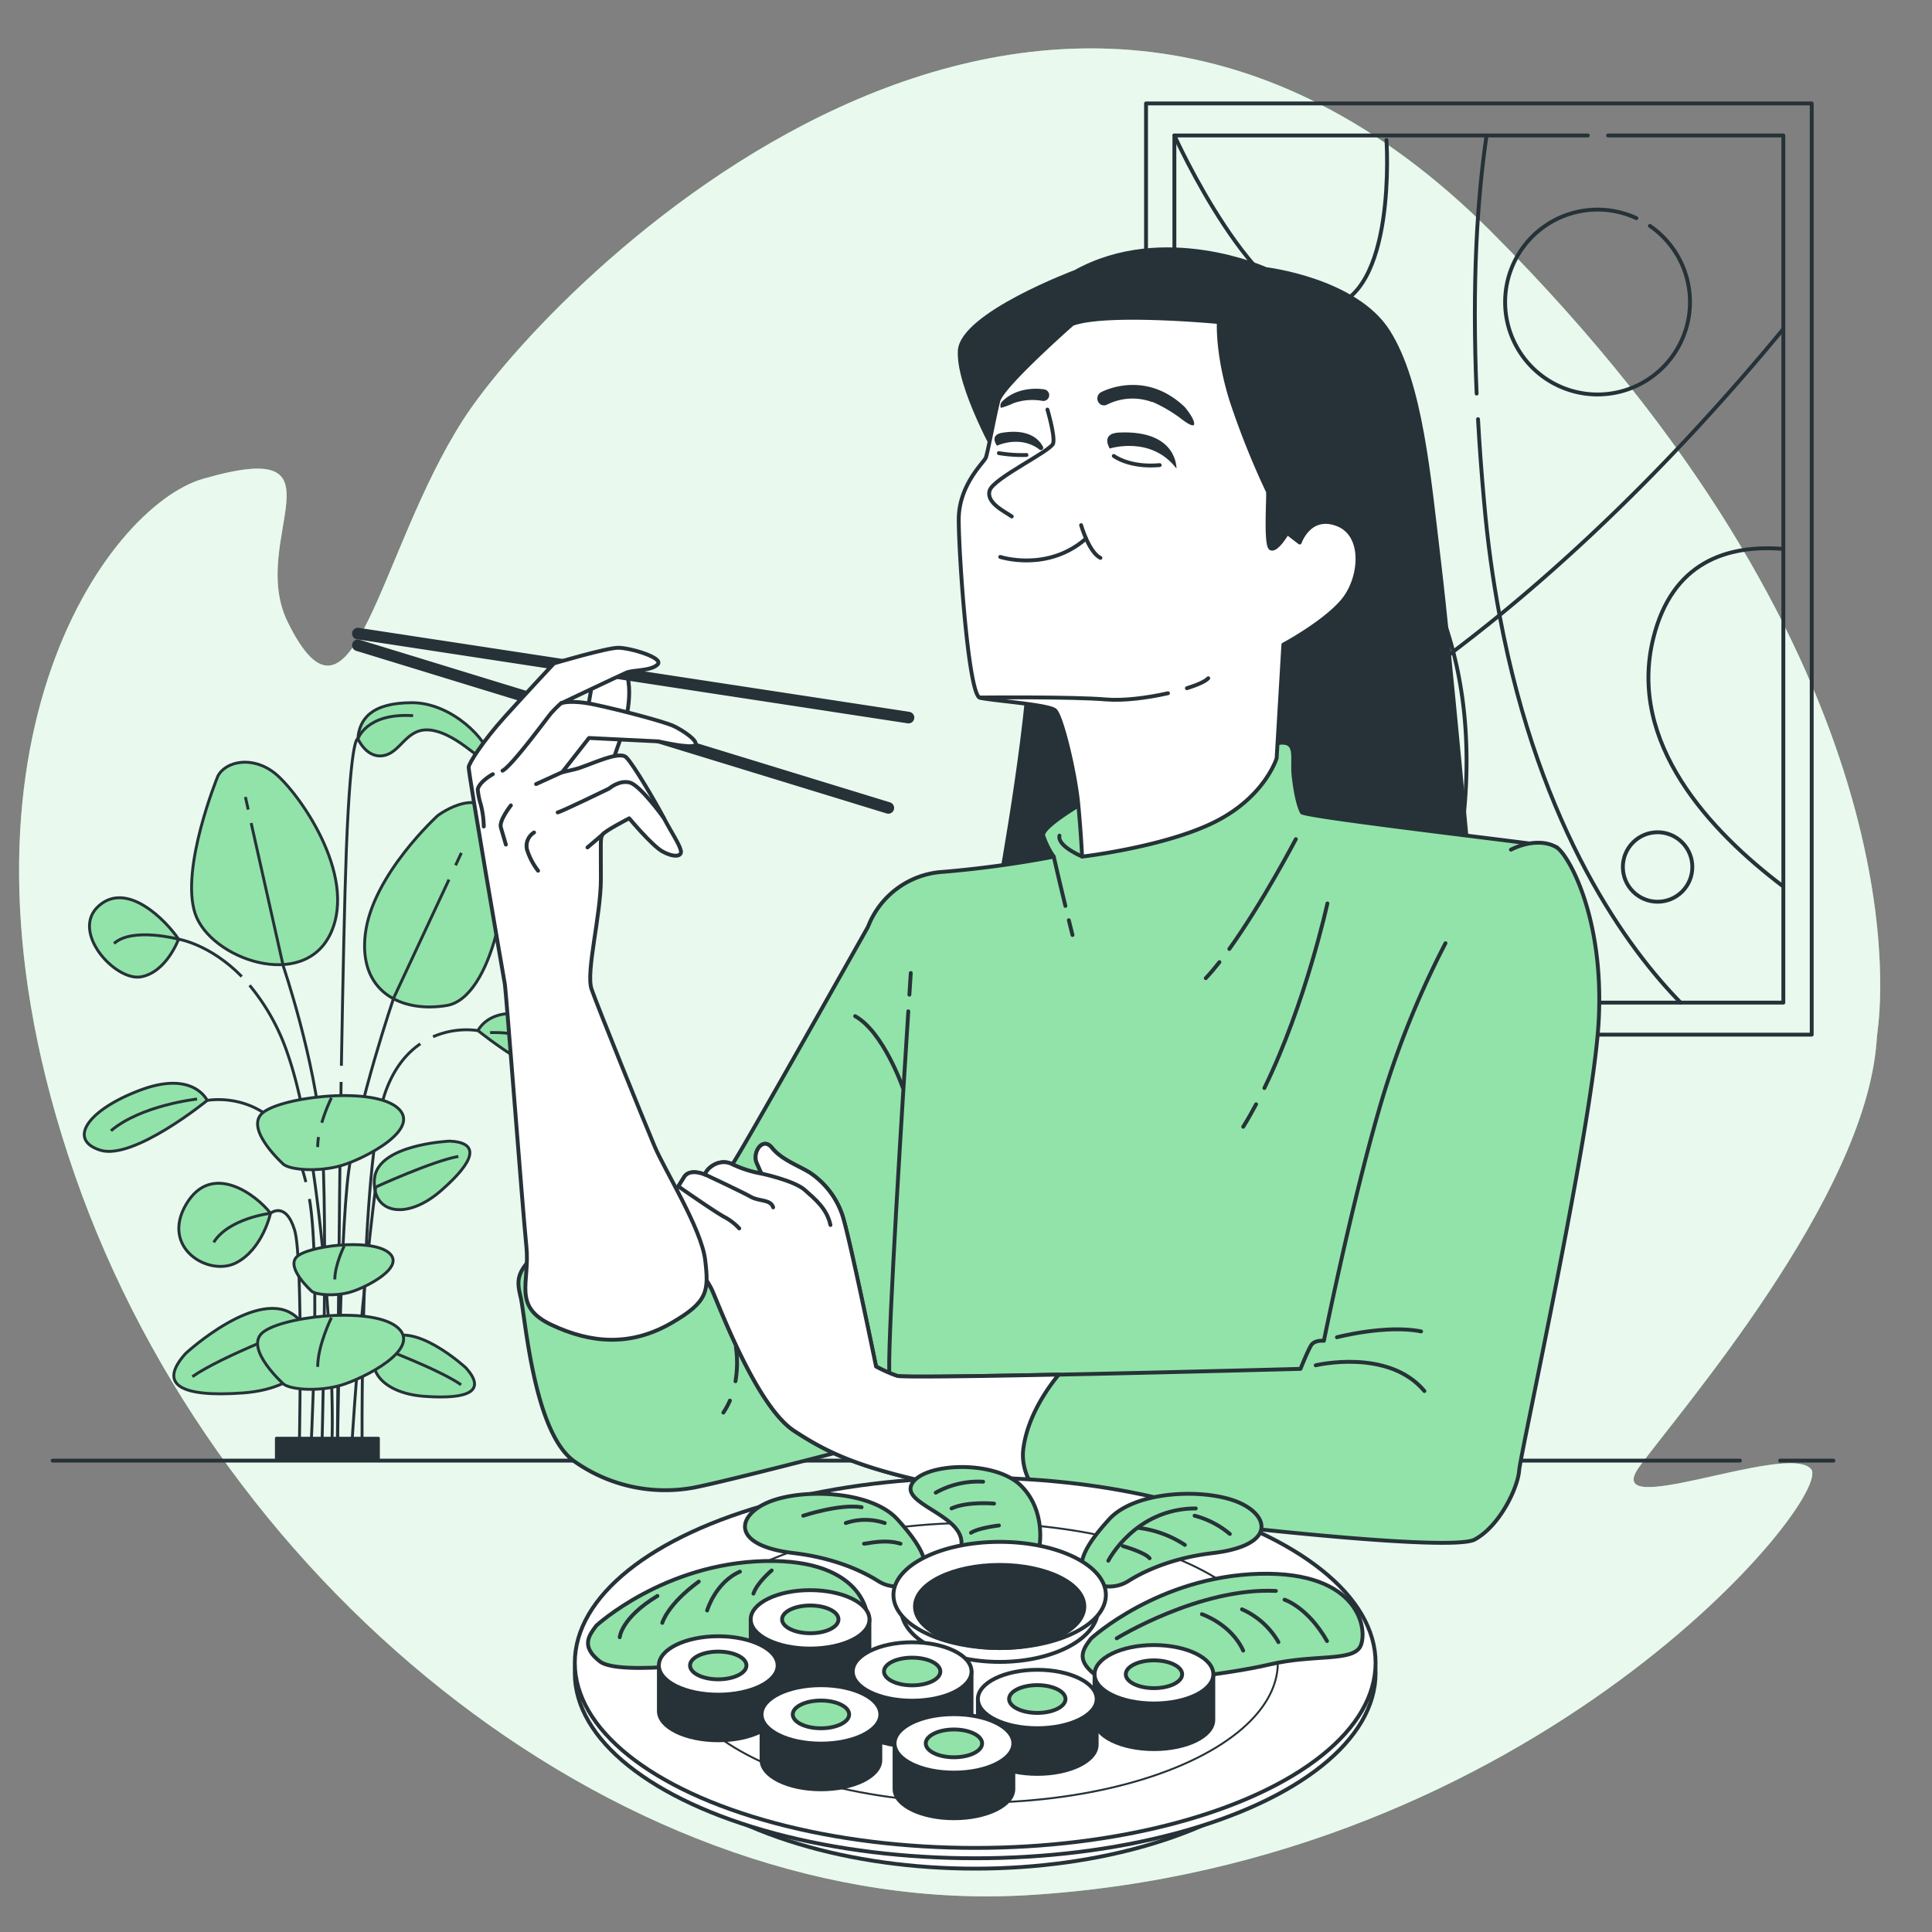 <svg xmlns="http://www.w3.org/2000/svg" viewBox="0 0 500 500"><rect x="0" y="0" width="500" height="500" fill="#808080" stroke="none"/><g id="background-simple"><path d="M485.64,269.71c.09-1.07.17-2.15.31-3.22,1.5-11.49,8.48-97.86-100-206.5C269.31-56.77,141.86,74.37,119.85,108.65s-28.43,86.92-45.42,52.28c-10.5-21.41,16.88-48.23-21.91-37-24.88,7.19-71.1,70.78-33.21,180s144.3,192.62,246.57,186.54c131.52-7.82,209-103.2,202.81-110.29s-55.13,14.06-44.37-.67C434.91,365,482.55,310.25,485.64,269.71Z" style="fill:#92E3A9"></path><path d="M485.64,269.71c.09-1.07.17-2.15.31-3.22,1.5-11.49,8.48-97.86-100-206.5C269.31-56.77,141.86,74.37,119.85,108.65s-28.43,86.92-45.42,52.28c-10.5-21.41,16.88-48.23-21.91-37-24.88,7.19-71.1,70.78-33.21,180s144.3,192.62,246.57,186.54c131.52-7.82,209-103.2,202.81-110.29s-55.13,14.06-44.37-.67C434.91,365,482.55,310.25,485.64,269.71Z" style="fill:#fff;opacity:0.8"></path></g><g id="Plant"><path d="M46.21,243.06s-3.12,8.58-9.75,9.75-18.34-11.7-10.93-18.34S43.09,238.38,46.21,243.06Z" style="fill:#92E3A9;stroke:#263238;stroke-linecap:round;stroke-linejoin:round;stroke-width:0.75px"></path><path d="M56.35,200.93s-9.75,23.79-5.85,35.5,28.08,20.28,35.1,5.07S77,204.83,71.17,200.15,58.3,197,56.35,200.93Z" style="fill:#92E3A9;stroke:#263238;stroke-linecap:round;stroke-linejoin:round;stroke-width:0.75px"></path><path d="M113.29,211.07S96.52,226.28,94.57,241.5s9.36,20.67,21.06,18.72,17.55-31.6,14-45.25S113.29,211.07,113.29,211.07Z" style="fill:#92E3A9;stroke:#263238;stroke-linecap:round;stroke-linejoin:round;stroke-width:0.75px"></path><path d="M116.41,295.32s-18.72.78-19.5,9.75,8.19,10.92,17.16,3.12S124.21,295.71,116.41,295.32Z" style="fill:#92E3A9;stroke:#263238;stroke-linecap:round;stroke-linejoin:round;stroke-width:0.75px"></path><path d="M97.22,307.21s14.75-6.75,21.4-7.93" style="fill:none;stroke:#263238;stroke-miterlimit:10;stroke-width:0.75px"></path><path d="M120.58,354s-13.75-12.73-20.66-7-2,13.51,9.89,14.37S125.81,359.82,120.58,354Z" style="fill:#92E3A9;stroke:#263238;stroke-linecap:round;stroke-linejoin:round;stroke-width:0.75px"></path><path d="M98.62,348.79s15.19,5.7,20.71,9.59" style="fill:none;stroke:#263238;stroke-miterlimit:10;stroke-width:0.75px"></path><path d="M48.05,350.27s19-17.55,28.48-9.59,2.72,18.62-13.63,19.81S40.85,358.27,48.05,350.27Z" style="fill:#92E3A9;stroke:#263238;stroke-linecap:round;stroke-linejoin:round;stroke-width:0.75px"></path><path d="M78.32,343.06s-20.94,7.86-28.54,13.22" style="fill:none;stroke:#263238;stroke-miterlimit:10;stroke-width:0.75px"></path><path d="M70,314s-2,9.36-9,12.87S41.53,323,48.16,311.7,66.49,309.36,70,314Z" style="fill:#92E3A9;stroke:#263238;stroke-linecap:round;stroke-linejoin:round;stroke-width:0.75px"></path><path d="M53.62,284.79s-3.51-7.8-17.16-2.73-19.12,12.87-10.54,15.6S53.62,284.79,53.62,284.79Z" style="fill:#92E3A9;stroke:#263238;stroke-linecap:round;stroke-linejoin:round;stroke-width:0.75px"></path><path d="M51,284.43S36.54,286,28.72,292.64" style="fill:none;stroke:#263238;stroke-miterlimit:10;stroke-width:0.75px"></path><path d="M92.62,191.18s2.34,5.46,7,4.29,5.85-8.19,13.26-6.24,13.65,10.53,13.65,6.63-9.36-14-19.89-14S93,186.11,92.62,191.18Z" style="fill:#92E3A9;stroke:#263238;stroke-linecap:round;stroke-linejoin:round;stroke-width:0.75px"></path><path d="M53.62,284.79s16.79-3.23,23.78,15.42a51.91,51.91,0,0,1,1.76,5.71" style="fill:none;stroke:#263238;stroke-miterlimit:10;stroke-width:0.75px"></path><path d="M123.71,266.72s3.51-7.8,17.16-2.73,19.11,12.87,10.53,15.6S123.71,266.72,123.71,266.72Z" style="fill:#92E3A9;stroke:#263238;stroke-linecap:round;stroke-linejoin:round;stroke-width:0.75px"></path><path d="M126.83,267.24s14.07-.79,20.71,7.42" style="fill:none;stroke:#263238;stroke-miterlimit:10;stroke-width:0.75px"></path><path d="M123.71,266.72a21.6,21.6,0,0,0-11.63,1.59" style="fill:none;stroke:#263238;stroke-miterlimit:10;stroke-width:0.75px"></path><path d="M62.57,252.73c-8.23-8.41-16.36-9.67-16.36-9.67s-12-3.18-16.7,1.12" style="fill:none;stroke:#263238;stroke-miterlimit:10;stroke-width:0.75px"></path><line x1="64.24" y1="209.52" x2="63.51" y2="206.26" style="fill:none;stroke:#263238;stroke-miterlimit:10;stroke-width:0.75px"></line><path d="M83.23,378s1.75-63.25,0-83.64-9.91-44.3-9.91-44.3L65,213" style="fill:none;stroke:#263238;stroke-miterlimit:10;stroke-width:0.75px"></path><line x1="117.9" y1="223.95" x2="119.4" y2="220.73" style="fill:none;stroke:#263238;stroke-miterlimit:10;stroke-width:0.75px"></line><path d="M87.31,378s.58-57.35,2.92-74.83,11.65-44.88,11.65-44.88l14.31-30.65" style="fill:none;stroke:#263238;stroke-miterlimit:10;stroke-width:0.75px"></path><path d="M97.22,307.21s-4.08,31.21-6.41,70.84" style="fill:none;stroke:#263238;stroke-miterlimit:10;stroke-width:0.75px"></path><path d="M77.4,378s1.17-52.1-1.16-59.68S70,314,70,314s-10.79,1.27-14.7,7.52" style="fill:none;stroke:#263238;stroke-miterlimit:10;stroke-width:0.75px"></path><path d="M80.08,310.29c3,17.08.24,67.73.24,67.73" style="fill:none;stroke:#263238;stroke-miterlimit:10;stroke-width:0.75px"></path><path d="M108.78,270.14c-3.38,2.31-6.62,6-8.86,12-7,18.65-6.2,95.9-6.2,95.9" style="fill:none;stroke:#263238;stroke-miterlimit:10;stroke-width:0.75px"></path><path d="M64.6,255a55.37,55.37,0,0,1,9.89,17.87C83.82,299.63,87.31,365.14,85.56,378" style="fill:none;stroke:#263238;stroke-miterlimit:10;stroke-width:0.75px"></path><path d="M88.28,280c-.57,33.84-1,97.92-1,97.92" style="fill:none;stroke:#263238;stroke-miterlimit:10;stroke-width:0.75px"></path><path d="M88.35,275.83c.39-22.37.84-44.27,1.29-56,1.17-30.31,3-28.61,3-28.61s2.16-6.8,14.27-6" style="fill:none;stroke:#263238;stroke-miterlimit:10;stroke-width:0.75px"></path><path d="M73.43,301.38s-9.75-8.69-5.85-13,28.08-7.41,35.1-1.85S94.1,300,88.25,301.67,75.38,302.81,73.43,301.38Z" style="fill:#92E3A9;stroke:#263238;stroke-linecap:round;stroke-linejoin:round;stroke-width:0.75px"></path><path d="M82.43,294.26a18,18,0,0,0-.21,2.6" style="fill:none;stroke:#263238;stroke-miterlimit:10;stroke-width:0.75px"></path><path d="M85.78,284.11a44,44,0,0,0-2.5,6.46" style="fill:none;stroke:#263238;stroke-miterlimit:10;stroke-width:0.75px"></path><path d="M73.43,358.23s-9.75-8.69-5.85-13,28.08-7.41,35.1-1.85-8.58,13.4-14.43,15.11S75.38,359.66,73.43,358.23Z" style="fill:#92E3A9;stroke:#263238;stroke-linecap:round;stroke-linejoin:round;stroke-width:0.75px"></path><path d="M85.78,341s-3.56,7.14-3.56,12.75" style="fill:none;stroke:#263238;stroke-miterlimit:10;stroke-width:0.75px"></path><path d="M80.69,334.19s-6.62-5.9-4-8.81,19.07-5,23.84-1.26-5.83,9.1-9.8,10.26S82,335.16,80.69,334.19Z" style="fill:#92E3A9;stroke:#263238;stroke-linecap:round;stroke-linejoin:round;stroke-width:0.75px"></path><path d="M89.08,322.46s-2.43,4.85-2.43,8.66" style="fill:none;stroke:#263238;stroke-miterlimit:10;stroke-width:0.75px"></path><rect x="71.53" y="372.21" width="26.4" height="5.7" style="fill:#263238;stroke:#263238;stroke-linecap:round;stroke-linejoin:round;stroke-width:0.75px"></rect></g><g id="Picture"><rect x="296.59" y="26.77" width="172.28" height="240.99" transform="translate(765.46 294.53) rotate(180)" style="fill:none;stroke:#263238;stroke-linecap:round;stroke-linejoin:round"></rect><polyline points="416.17 35.06 461.53 35.06 461.53 259.48 331.03 259.48" style="fill:none;stroke:#263238;stroke-linecap:round;stroke-linejoin:round"></polyline><polyline points="326.83 259.48 303.93 259.48 303.93 35.06 410.92 35.06" style="fill:none;stroke:#263238;stroke-linecap:round;stroke-linejoin:round"></polyline><path d="M303.93,35.06s21.34,47.32,39.51,44.52,15.38-43.34,15.38-43.34" style="fill:none;stroke:#263238;stroke-linecap:round;stroke-linejoin:round"></path><path d="M382.15,101.86c-1.25-29,.2-50.78,2.57-66.8" style="fill:none;stroke:#263238;stroke-linecap:round;stroke-linejoin:round"></path><path d="M434.93,259.47c-13.12-13.4-36.31-44-46.85-100.26-1.71-9.12-3.09-18.89-4-29.38-.68-7.5-1.2-14.6-1.57-21.35" style="fill:none;stroke:#263238;stroke-linecap:round;stroke-linejoin:round"></path><path d="M375.09,232.71c4.3-17.91,6.94-41.16,1-64.06a92.57,92.57,0,0,0-19.38-37.38c-19-22.21-37.51-17.82-52.8-4.78" style="fill:none;stroke:#263238;stroke-linecap:round;stroke-linejoin:round"></path><path d="M366.4,259.47A178.72,178.72,0,0,0,373.74,238" style="fill:none;stroke:#263238;stroke-linecap:round;stroke-linejoin:round"></path><path d="M327.25,199.77q-11.42,5.91-23.32,10.75" style="fill:none;stroke:#263238;stroke-linecap:round;stroke-linejoin:round"></path><path d="M461.52,85.14c-20.21,24.48-45,50.81-73.44,74.07q-5.9,4.81-12,9.44a348.32,348.32,0,0,1-43.88,28.49" style="fill:none;stroke:#263238;stroke-linecap:round;stroke-linejoin:round"></path><path d="M461.52,229.43c-18.8-14.2-40.44-37.14-33.62-64.37,4.88-19.57,19-24.17,33.62-23" style="fill:none;stroke:#263238;stroke-linecap:round;stroke-linejoin:round"></path><path d="M427,58.46a23.92,23.92,0,1,1-3.51-2" style="fill:none;stroke:#263238;stroke-linecap:round;stroke-linejoin:round"></path><circle cx="346.3" cy="218.63" r="10.43" transform="translate(-57.49 150.23) rotate(-22.65)" style="fill:none;stroke:#263238;stroke-linecap:round;stroke-linejoin:round"></circle><circle cx="428.98" cy="224.38" r="8.99" transform="translate(-33.01 369.05) rotate(-45)" style="fill:none;stroke:#263238;stroke-linecap:round;stroke-linejoin:round"></circle><circle cx="352.05" cy="155.36" r="6.11" style="fill:none;stroke:#263238;stroke-linecap:round;stroke-linejoin:round"></circle></g><g id="Table"><line x1="450.29" y1="378.01" x2="13.62" y2="378.01" style="fill:none;stroke:#263238;stroke-linecap:round;stroke-linejoin:round"></line><line x1="474.48" y1="378.01" x2="460.7" y2="378.01" style="fill:none;stroke:#263238;stroke-linecap:round;stroke-linejoin:round"></line></g><g id="Character"><path d="M278.3,70.36s-29.41,11-29.91,20.44S258.61,119,258.61,119s7,24.92,8,43.37-8,67.29-8,67.29H380.73s-5.48-60.81-8.23-83.74-4.73-46.61-13.2-60.07-31.66-16.2-31.66-16.2S301.23,57.65,278.3,70.36Z" style="fill:#263238;stroke:#263238;stroke-linecap:round;stroke-linejoin:round"></path><path d="M281.79,206.88s-12.4,7-11.8,9.38a21.05,21.05,0,0,0,2.73,5.45A279.66,279.66,0,0,1,244,225.64a22.24,22.24,0,0,0-19.37,14.23s-33.89,60.22-35.1,61.43-18.16,9.07-18.16,9.07-16.34,1.52-27.23,9.69-10.59,10.59-9.38,15.73,3.37,35.23,14,42.49a40.74,40.74,0,0,0,31.07,6.66c9.08-1.82,39.7-9.81,39.7-9.81l164.61,8.78s20.88-164,18.77-164.62-65.37-7.87-66-9.08-1.51-3.93-2.12-9.38,1.82-10.59-6.66-7.87S281.79,206.88,281.79,206.88Z" style="fill:#92E3A9;stroke:#263238;stroke-linecap:round;stroke-linejoin:round"></path><path d="M276.61,238.16c.3,1.23.62,2.5.95,3.82" style="fill:none;stroke:#263238;stroke-linecap:round;stroke-linejoin:round"></path><path d="M272.72,221.71s1.09,4.9,3,12.74" style="fill:none;stroke:#263238;stroke-linecap:round;stroke-linejoin:round"></path><path d="M280,221.64s-6.42-2.65-5.81-5.38" style="fill:none;stroke:#263238;stroke-linecap:round;stroke-linejoin:round"></path><path d="M315.59,249c-1.21,1.54-2.39,2.94-3.54,4.15" style="fill:none;stroke:#263238;stroke-linecap:round;stroke-linejoin:round"></path><path d="M335.36,217.17s-8.63,16.47-17.21,28.42" style="fill:none;stroke:#263238;stroke-linecap:round;stroke-linejoin:round"></path><path d="M325.08,285.78c-1.07,2-2.18,4-3.34,5.83" style="fill:none;stroke:#263238;stroke-linecap:round;stroke-linejoin:round"></path><path d="M343.53,233.81s-5.63,25.9-16.31,47.78" style="fill:none;stroke:#263238;stroke-linecap:round;stroke-linejoin:round"></path><path d="M235.07,261.72c-1.52,23.65-5.18,82.23-4.94,93" style="fill:none;stroke:#263238;stroke-linecap:round;stroke-linejoin:round"></path><path d="M235.71,251.81s-.14,2.06-.36,5.61" style="fill:none;stroke:#263238;stroke-linecap:round;stroke-linejoin:round"></path><path d="M233.65,281.5s-5-14.41-12.34-18.52" style="fill:none;stroke:#263238;stroke-linecap:round;stroke-linejoin:round"></path><path d="M188.9,362.47a19.18,19.18,0,0,1-1.69,3.1" style="fill:none;stroke:#263238;stroke-linecap:round;stroke-linejoin:round"></path><path d="M190.44,348.52a28.45,28.45,0,0,1-.1,8.94" style="fill:none;stroke:#263238;stroke-linecap:round;stroke-linejoin:round"></path><path d="M277.55,83.82s-18.19,16-19.19,19.94-2.74,13.46-3.24,14.7-7,7-7,16,2.49,45.36,5.48,46.11,17.7,1.74,19.44,3.24,5.24,16.2,6,24.17,1,13.71,1,13.71,21.44-2.49,34.4-9,15.95-16.45,15.95-16.45l1.74-29.41s10.72-5.73,15.45-11.46,5.73-16.95-1.49-19.69-9.72,4.73-9.72,4.73l-3.24-2.49s-2.74,4.74-4.24,4-.5-14-.75-14.7a207.5,207.5,0,0,1-9.47-23.68c-3.74-12-3.24-20.19-3.24-20.19S286.52,80.58,277.55,83.82Z" style="fill:#fff;stroke:#263238;stroke-linecap:round;stroke-linejoin:round"></path><path d="M271.07,106s2,6.73,1.5,8.72-15.46,9-16.45,12.22,4,5.48,5.73,6.72" style="fill:none;stroke:#263238;stroke-linecap:round;stroke-linejoin:round"></path><path d="M258.86,144.13s12.21,4,22.18-4.73" style="fill:none;stroke:#263238;stroke-linecap:round;stroke-linejoin:round"></path><path d="M279.79,135.91s2,7,5,8.47" style="fill:none;stroke:#263238;stroke-linecap:round;stroke-linejoin:round"></path><path d="M289.62,111.94c-4.94.22-2.42,4.14-2.42,4.14s10.7-3.45,17.27,5.18C304.47,121.26,304.81,111.25,289.62,111.94Z" style="fill:#263238"></path><path d="M259.37,112c-3.47.58-1.34,3.35-1.34,3.35s5.92-2.86,11,1a.59.59,0,0,0,.9-.72C268.89,113.61,266.16,110.91,259.37,112Z" style="fill:#263238"></path><path d="M307.17,178.11c2.75-.86,4.81-1.78,5.52-2.58" style="fill:none;stroke:#263238;stroke-linecap:round;stroke-linejoin:round"></path><path d="M253.62,180.52s23.93-.25,32.65.5c4.46.38,10.68-.41,16-1.61" style="fill:none;stroke:#263238;stroke-linecap:round;stroke-linejoin:round"></path><path d="M298.24,104a37.84,37.84,0,0,1,6.66,3.79c2.57,2,4.28,3,4.15,1.71-.1-1-1.29-2.8-2.43-4.15-10.46-10-21.61-3.88-21.73-3.81a1.84,1.84,0,0,0-.69,2.43,1.69,1.69,0,0,0,2.33.73,14.72,14.72,0,0,1,11.71-.62Z" style="fill:#263238"></path><path d="M270.34,100.79c-.28-.05-6.66-1.21-11,3.13a1.5,1.5,0,0,0-.32,1.64,19.69,19.69,0,0,0,3.36-1.25,14.84,14.84,0,0,1,7.37-.57,1.5,1.5,0,0,0,.56-2.95Z" style="fill:#263238"></path><path d="M288.25,118s4,3.09,11.89,2.37" style="fill:none;stroke:#263238;stroke-linecap:round;stroke-linejoin:round"></path><path d="M258.51,117.27a36.17,36.17,0,0,0,7.14.48" style="fill:none;stroke:#263238;stroke-linecap:round;stroke-linejoin:round"></path><path d="M374.09,244.1a234.05,234.05,0,0,0-17.25,43.28C349.58,312.49,342.62,347,342.62,347s-2.42-.3-3.33,1.21-2.72,6.05-2.72,6.05-101.68,2.73-104.4,1.82a37.41,37.41,0,0,1-5.45-2.42s-7-34.2-8.78-39.34a21.48,21.48,0,0,0-8.47-10.9c-3-1.81-7.26-3.32-9.68-6.35s-5.15,1.21-3.94,3.93l1.21,2.73a29.3,29.3,0,0,1-7.56-2.42c-3.63-1.82-7,1.51-7,2.72,0,0-3.94-1.82-5.45.6l-1.51,2.43a22.48,22.48,0,0,0-2.42,4.53c-.91,2.43-2.42,7,.3,8.78S182.54,330,184.35,334s11.5,30,21.19,36.31,19.67,11.5,56.28,17.25S375,402.06,381.65,398.43s11.2-13.61,11.5-17.85,19.07-89.27,20.58-116.2-7.87-43.27-10.89-45.09-7.57-1.51-11.81.6" style="fill:#92E3A9;stroke:#263238;stroke-linecap:round;stroke-linejoin:round"></path><path d="M340.5,353.34s18.76-4.53,28.14,6.66" style="fill:none;stroke:#263238;stroke-linecap:round;stroke-linejoin:round"></path><path d="M346,346.08s12.71-3.33,21.78-1.51" style="fill:none;stroke:#263238;stroke-linecap:round;stroke-linejoin:round"></path><path d="M264.85,374.83c1.07-7.85,5.6-14.74,9.15-19.09-21.56.44-40.67.71-41.83.33a37.41,37.41,0,0,1-5.45-2.42s-7-34.2-8.78-39.34a21.48,21.48,0,0,0-8.47-10.9c-3-1.81-7.26-3.32-9.68-6.35s-5.15,1.21-3.94,3.93l1.21,2.73a29.3,29.3,0,0,1-7.56-2.42c-3.63-1.82-7,1.51-7,2.72,0,0-3.94-1.82-5.45.6l-1.51,2.43a22.48,22.48,0,0,0-2.42,4.53c-.91,2.43-2.42,7,.3,8.78S182.54,330,184.35,334s11.5,30,21.19,36.31,19.67,11.5,56.28,17.25c2.6.41,5.4.83,8.36,1.26C266.75,384.89,264.13,380.07,264.85,374.83Z" style="fill:#fff;stroke:#263238;stroke-linecap:round;stroke-linejoin:round"></path><path d="M197.06,303.72s8.48,1.81,11.2,4.23,5.75,4.84,6.66,9.08" style="fill:none;stroke:#263238;stroke-linecap:round;stroke-linejoin:round"></path><path d="M182.54,304s9.68,4.54,11.8,5.75,5.14.6,5.75,2.72" style="fill:none;stroke:#263238;stroke-linecap:round;stroke-linejoin:round"></path><path d="M175.58,307.05s9.08,6.35,11.8,7.86a14.2,14.2,0,0,1,3.93,3" style="fill:none;stroke:#263238;stroke-linecap:round;stroke-linejoin:round"></path><path d="M153.56,174.6s-1.56,11.71-3.38,15.87-13,15.09-13,15.09l14.31,20.3s6.24-26.8,8.07-31.75,4.64-13.74,2.52-20.1S156.94,168.09,153.56,174.6Z" style="fill:#fff;stroke:#263238;stroke-linecap:round;stroke-linejoin:round"></path><line x1="92.61" y1="163.97" x2="235.12" y2="185.71" style="fill:none;stroke:#263238;stroke-linecap:round;stroke-linejoin:round;stroke-width:3px"></line><line x1="92.61" y1="167" x2="229.9" y2="209.09" style="fill:none;stroke:#263238;stroke-linecap:round;stroke-linejoin:round;stroke-width:3px"></line><path d="M143.37,171.69s-6.53,6.95-12.77,13.87c-5.69,6.31-9.31,12.06-9.31,13,0,1.93,9,54.12,9.35,56.05s4.63,58.61,5.59,68-3.73,15.43,6.48,20.25,20.47,5.65,31.06-.47c9.45-5.46,9.7-8.21,8.73-16.31S172.09,303,169.39,296.62,154.64,260.44,153.1,256s2.41-19,2.41-28.6-.19-10.41.39-11.38,6.94-4.24,6.94-4.24,5.84,7,8.54,8.54,5.21,1.54,4.82-.19-2.51-4.82-4.43-8.49S164,197.91,162.07,196s-10,2.32-13.31,3.09l-3.27.77,6.94-8.87,18,.88s8.29,1.93,9.44,1-3.08-3.85-5.59-5-13.92-4.15-20.28-5.5-8.68-.39-8.68-.39,15-7.13,16.78-7.9,6.36-.39,8.09-2.12S163,167.64,160,167.64,143.37,171.69,143.37,171.69Z" style="fill:#fff;stroke:#263238;stroke-linecap:round;stroke-linejoin:round"></path><path d="M145.29,181.91a31.81,31.81,0,0,0-2.7,2.7c-1.15,1.35-10,13.49-12.53,14.84" style="fill:none;stroke:#263238;stroke-linecap:round;stroke-linejoin:round"></path><line x1="145.49" y1="199.84" x2="138.74" y2="202.92" style="fill:none;stroke:#263238;stroke-linecap:round;stroke-linejoin:round"></line><path d="M171.77,211.65s-6-8.34-8.74-9.11-5.4,1.54-5.4,1.54-12.34,6-13.3,6.17" style="fill:none;stroke:#263238;stroke-linecap:round;stroke-linejoin:round"></path><line x1="155.9" y1="216.03" x2="152.04" y2="219.31" style="fill:#fff;stroke:#263238;stroke-linecap:round;stroke-linejoin:round"></line><path d="M127.54,200.36s-3.38,1.82-3.9,3.9a18,18,0,0,0,.78,3.91,24.65,24.65,0,0,1,.78,5.72" style="fill:none;stroke:#263238;stroke-linecap:round;stroke-linejoin:round"></path><path d="M132.22,208.43s-3.12,3.9-2.6,5.72,1.3,4.43,1.3,4.43" style="fill:none;stroke:#263238;stroke-linecap:round;stroke-linejoin:round"></path><path d="M138.21,215.45a4.08,4.08,0,0,0-1.82,4.43,17.59,17.59,0,0,0,2.86,5.46" style="fill:none;stroke:#263238;stroke-linecap:round;stroke-linejoin:round"></path></g><g id="Sushi"><ellipse cx="252.38" cy="435.69" rx="91.63" ry="47.91" style="fill:#fff;stroke:#263238;stroke-linecap:round;stroke-linejoin:round"></ellipse><ellipse cx="252.38" cy="433.01" rx="103.62" ry="47.91" style="fill:#fff;stroke:#263238;stroke-linecap:round;stroke-linejoin:round"></ellipse><ellipse cx="252.38" cy="430.33" rx="103.62" ry="47.91" style="fill:#fff;stroke:#263238;stroke-linecap:round;stroke-linejoin:round"></ellipse><ellipse cx="252.38" cy="430.33" rx="78.32" ry="36.21" style="fill:#fff;stroke:#263238;stroke-linecap:round;stroke-linejoin:round;stroke-width:0.5px"></ellipse><path d="M282.35,424.06S299.78,408,325.92,407.3s28.15,14.75,26.14,18.77-12.07,2-23.46,4.69-40.38,6.41-45.33,2.54S280.34,426.74,282.35,424.06Z" style="fill:#92E3A9;stroke:#263238;stroke-linecap:round;stroke-linejoin:round"></path><path d="M311.05,417.75s7.54,2.51,10.69,9.43" style="fill:none;stroke:#263238;stroke-linecap:round;stroke-linejoin:round"></path><path d="M321.43,416.49a20.34,20.34,0,0,1,9.43,8.49" style="fill:none;stroke:#263238;stroke-linecap:round;stroke-linejoin:round"></path><path d="M332.43,414s6,1.89,11,10.7" style="fill:none;stroke:#263238;stroke-linecap:round;stroke-linejoin:round"></path><path d="M289,424s21.39-13.21,41.2-12.27" style="fill:none;stroke:#263238;stroke-linecap:round;stroke-linejoin:round"></path><path d="M282.66,409.45a9.21,9.21,0,0,0,9.47-.35c3.74-2.34,10.92-5.87,21.72-7.16,16.76-2,14.75-10.06,6-13.41s-26.14-2.68-32.84,4.69C281.64,399.16,276.68,406,282.66,409.45Z" style="fill:#92E3A9;stroke:#263238;stroke-linecap:round;stroke-linejoin:round"></path><path d="M286.83,403.91s6.92-13.53,22.64-13.53" style="fill:none;stroke:#263238;stroke-linecap:round;stroke-linejoin:round"></path><path d="M294.69,395.42a27.94,27.94,0,0,1,11.95,4.4" style="fill:none;stroke:#263238;stroke-linecap:round;stroke-linejoin:round"></path><path d="M309.16,392.27a23.14,23.14,0,0,1,9.12,4.72" style="fill:none;stroke:#263238;stroke-linecap:round;stroke-linejoin:round"></path><path d="M290.6,400.13s5.66,1.58,6.92,3.15" style="fill:none;stroke:#263238;stroke-linecap:round;stroke-linejoin:round"></path><path d="M268.94,400.6s2-9.39-4.69-16.09-24.8-6-28.15-.67,12.74,8,12.74,15.42,7.37,14.07,14.07,11.39S268.94,400.6,268.94,400.6Z" style="fill:#92E3A9;stroke:#263238;stroke-linecap:round;stroke-linejoin:round"></path><path d="M254.43,383.47a22.51,22.51,0,0,0-12.26,2.83" style="fill:none;stroke:#263238;stroke-linecap:round;stroke-linejoin:round"></path><path d="M257.26,389.13s-6.92-.63-11,1.25" style="fill:none;stroke:#263238;stroke-linecap:round;stroke-linejoin:round"></path><path d="M258.52,394.79s-5.35.63-7.23,1.89" style="fill:none;stroke:#263238;stroke-linecap:round;stroke-linejoin:round"></path><path d="M236.62,409.45a9.21,9.21,0,0,1-9.47-.35c-3.74-2.34-10.92-5.87-21.72-7.16-16.76-2-14.75-10.06-6-13.41s26.14-2.68,32.84,4.69C237.64,399.16,242.6,406,236.62,409.45Z" style="fill:#92E3A9;stroke:#263238;stroke-linecap:round;stroke-linejoin:round"></path><path d="M207.88,392.27s9.44-3.14,15.1-2.2" style="fill:none;stroke:#263238;stroke-linecap:round;stroke-linejoin:round"></path><path d="M218.89,394.16a15.83,15.83,0,0,1,10.07,0" style="fill:none;stroke:#263238;stroke-linecap:round;stroke-linejoin:round"></path><path d="M223.61,399.51c.94,0,5.35-1.26,9.44,0" style="fill:none;stroke:#263238;stroke-linecap:round;stroke-linejoin:round"></path><path d="M154.33,420.71S171.76,404.62,197.9,404s28.15,14.74,26.14,18.77-12.07,2-23.46,4.69-40.38,6.41-45.33,2.53S152.32,423.39,154.33,420.71Z" style="fill:#92E3A9;stroke:#263238;stroke-linecap:round;stroke-linejoin:round"></path><path d="M160.39,423.72s.32-5,9.75-10.69" style="fill:none;stroke:#263238;stroke-linecap:round;stroke-linejoin:round"></path><path d="M171.4,420s1.26-4.72,9.44-10.69" style="fill:none;stroke:#263238;stroke-linecap:round;stroke-linejoin:round"></path><path d="M183,416.8s2.12-7.27,8.49-10.06" style="fill:none;stroke:#263238;stroke-linecap:round;stroke-linejoin:round"></path><path d="M199.71,406.43s-3.78,3.14-4.72,6" style="fill:none;stroke:#263238;stroke-linecap:round;stroke-linejoin:round"></path><ellipse cx="258.71" cy="416.36" rx="25.49" ry="13.74" style="fill:#fff;stroke:#263238;stroke-linecap:round;stroke-linejoin:round"></ellipse><ellipse cx="258.71" cy="412.77" rx="27.49" ry="13.74" style="fill:#fff;stroke:#263238;stroke-linecap:round;stroke-linejoin:round"></ellipse><ellipse cx="258.71" cy="415.76" rx="21.91" ry="10.76" style="fill:#263238;stroke:#263238;stroke-linecap:round;stroke-linejoin:round"></ellipse><path d="M194.28,419.09V430.9c0,4.18,6.88,7.57,15.37,7.57S225,435.08,225,430.9V419.09Z" style="fill:#263238;stroke:#263238;stroke-linecap:round;stroke-linejoin:round"></path><ellipse cx="209.65" cy="419.09" rx="15.37" ry="7.56" style="fill:#fff;stroke:#263238;stroke-linecap:round;stroke-linejoin:round"></ellipse><path d="M217,419.09c0,2-3.27,3.59-7.3,3.59s-7.3-1.61-7.3-3.59,3.27-3.59,7.3-3.59S217,417.1,217,419.09Z" style="fill:#92E3A9;stroke:#263238;stroke-linecap:round;stroke-linejoin:round"></path><path d="M170.52,431v11.82c0,4.18,6.88,7.56,15.36,7.56s15.37-3.38,15.37-7.56V431Z" style="fill:#263238;stroke:#263238;stroke-linecap:round;stroke-linejoin:round"></path><ellipse cx="185.88" cy="431.02" rx="15.37" ry="7.56" style="fill:#fff;stroke:#263238;stroke-linecap:round;stroke-linejoin:round"></ellipse><ellipse cx="185.88" cy="431.02" rx="7.3" ry="3.59" style="fill:#92E3A9;stroke:#263238;stroke-linecap:round;stroke-linejoin:round"></ellipse><path d="M220.69,432.58V444.4c0,4.17,6.89,7.56,15.37,7.56s15.37-3.39,15.37-7.56V432.58Z" style="fill:#263238;stroke:#263238;stroke-linecap:round;stroke-linejoin:round"></path><ellipse cx="236.06" cy="432.58" rx="15.37" ry="7.56" style="fill:#fff;stroke:#263238;stroke-linecap:round;stroke-linejoin:round"></ellipse><path d="M243.36,432.58c0,2-3.27,3.59-7.3,3.59s-7.29-1.61-7.29-3.59S232,429,236.06,429,243.36,430.6,243.36,432.58Z" style="fill:#92E3A9;stroke:#263238;stroke-linecap:round;stroke-linejoin:round"></path><path d="M283.27,433.3v11.81c0,4.18,6.89,7.56,15.37,7.56S314,449.29,314,445.11V433.3Z" style="fill:#263238;stroke:#263238;stroke-linecap:round;stroke-linejoin:round"></path><ellipse cx="298.64" cy="433.3" rx="15.37" ry="7.56" style="fill:#fff;stroke:#263238;stroke-linecap:round;stroke-linejoin:round"></ellipse><path d="M305.94,433.3c0,2-3.27,3.59-7.3,3.59s-7.29-1.61-7.29-3.59,3.26-3.6,7.29-3.6S305.94,431.31,305.94,433.3Z" style="fill:#92E3A9;stroke:#263238;stroke-linecap:round;stroke-linejoin:round"></path><path d="M197.09,443.69V455.5c0,4.18,6.89,7.57,15.37,7.57s15.37-3.39,15.37-7.57V443.69Z" style="fill:#263238;stroke:#263238;stroke-linecap:round;stroke-linejoin:round"></path><ellipse cx="212.46" cy="443.69" rx="15.37" ry="7.56" style="fill:#fff;stroke:#263238;stroke-linecap:round;stroke-linejoin:round"></ellipse><ellipse cx="212.46" cy="443.69" rx="7.3" ry="3.59" style="fill:#92E3A9;stroke:#263238;stroke-linecap:round;stroke-linejoin:round"></ellipse><path d="M253.08,439.7v11.82c0,4.18,6.88,7.56,15.37,7.56s15.37-3.38,15.37-7.56V439.7Z" style="fill:#263238;stroke:#263238;stroke-linecap:round;stroke-linejoin:round"></path><ellipse cx="268.45" cy="439.7" rx="15.37" ry="7.56" style="fill:#fff;stroke:#263238;stroke-linecap:round;stroke-linejoin:round"></ellipse><path d="M275.75,439.7c0,2-3.27,3.6-7.3,3.6s-7.3-1.61-7.3-3.6,3.27-3.59,7.3-3.59S275.75,437.72,275.75,439.7Z" style="fill:#92E3A9;stroke:#263238;stroke-linecap:round;stroke-linejoin:round"></path><path d="M231.51,451.19V463c0,4.18,6.88,7.56,15.37,7.56s15.37-3.38,15.37-7.56V451.19Z" style="fill:#263238;stroke:#263238;stroke-linecap:round;stroke-linejoin:round"></path><ellipse cx="246.88" cy="451.19" rx="15.37" ry="7.56" style="fill:#fff;stroke:#263238;stroke-linecap:round;stroke-linejoin:round"></ellipse><path d="M254.17,451.19c0,2-3.26,3.59-7.29,3.59s-7.3-1.61-7.3-3.59,3.27-3.6,7.3-3.6S254.17,449.2,254.17,451.19Z" style="fill:#92E3A9;stroke:#263238;stroke-linecap:round;stroke-linejoin:round"></path></g></svg>
